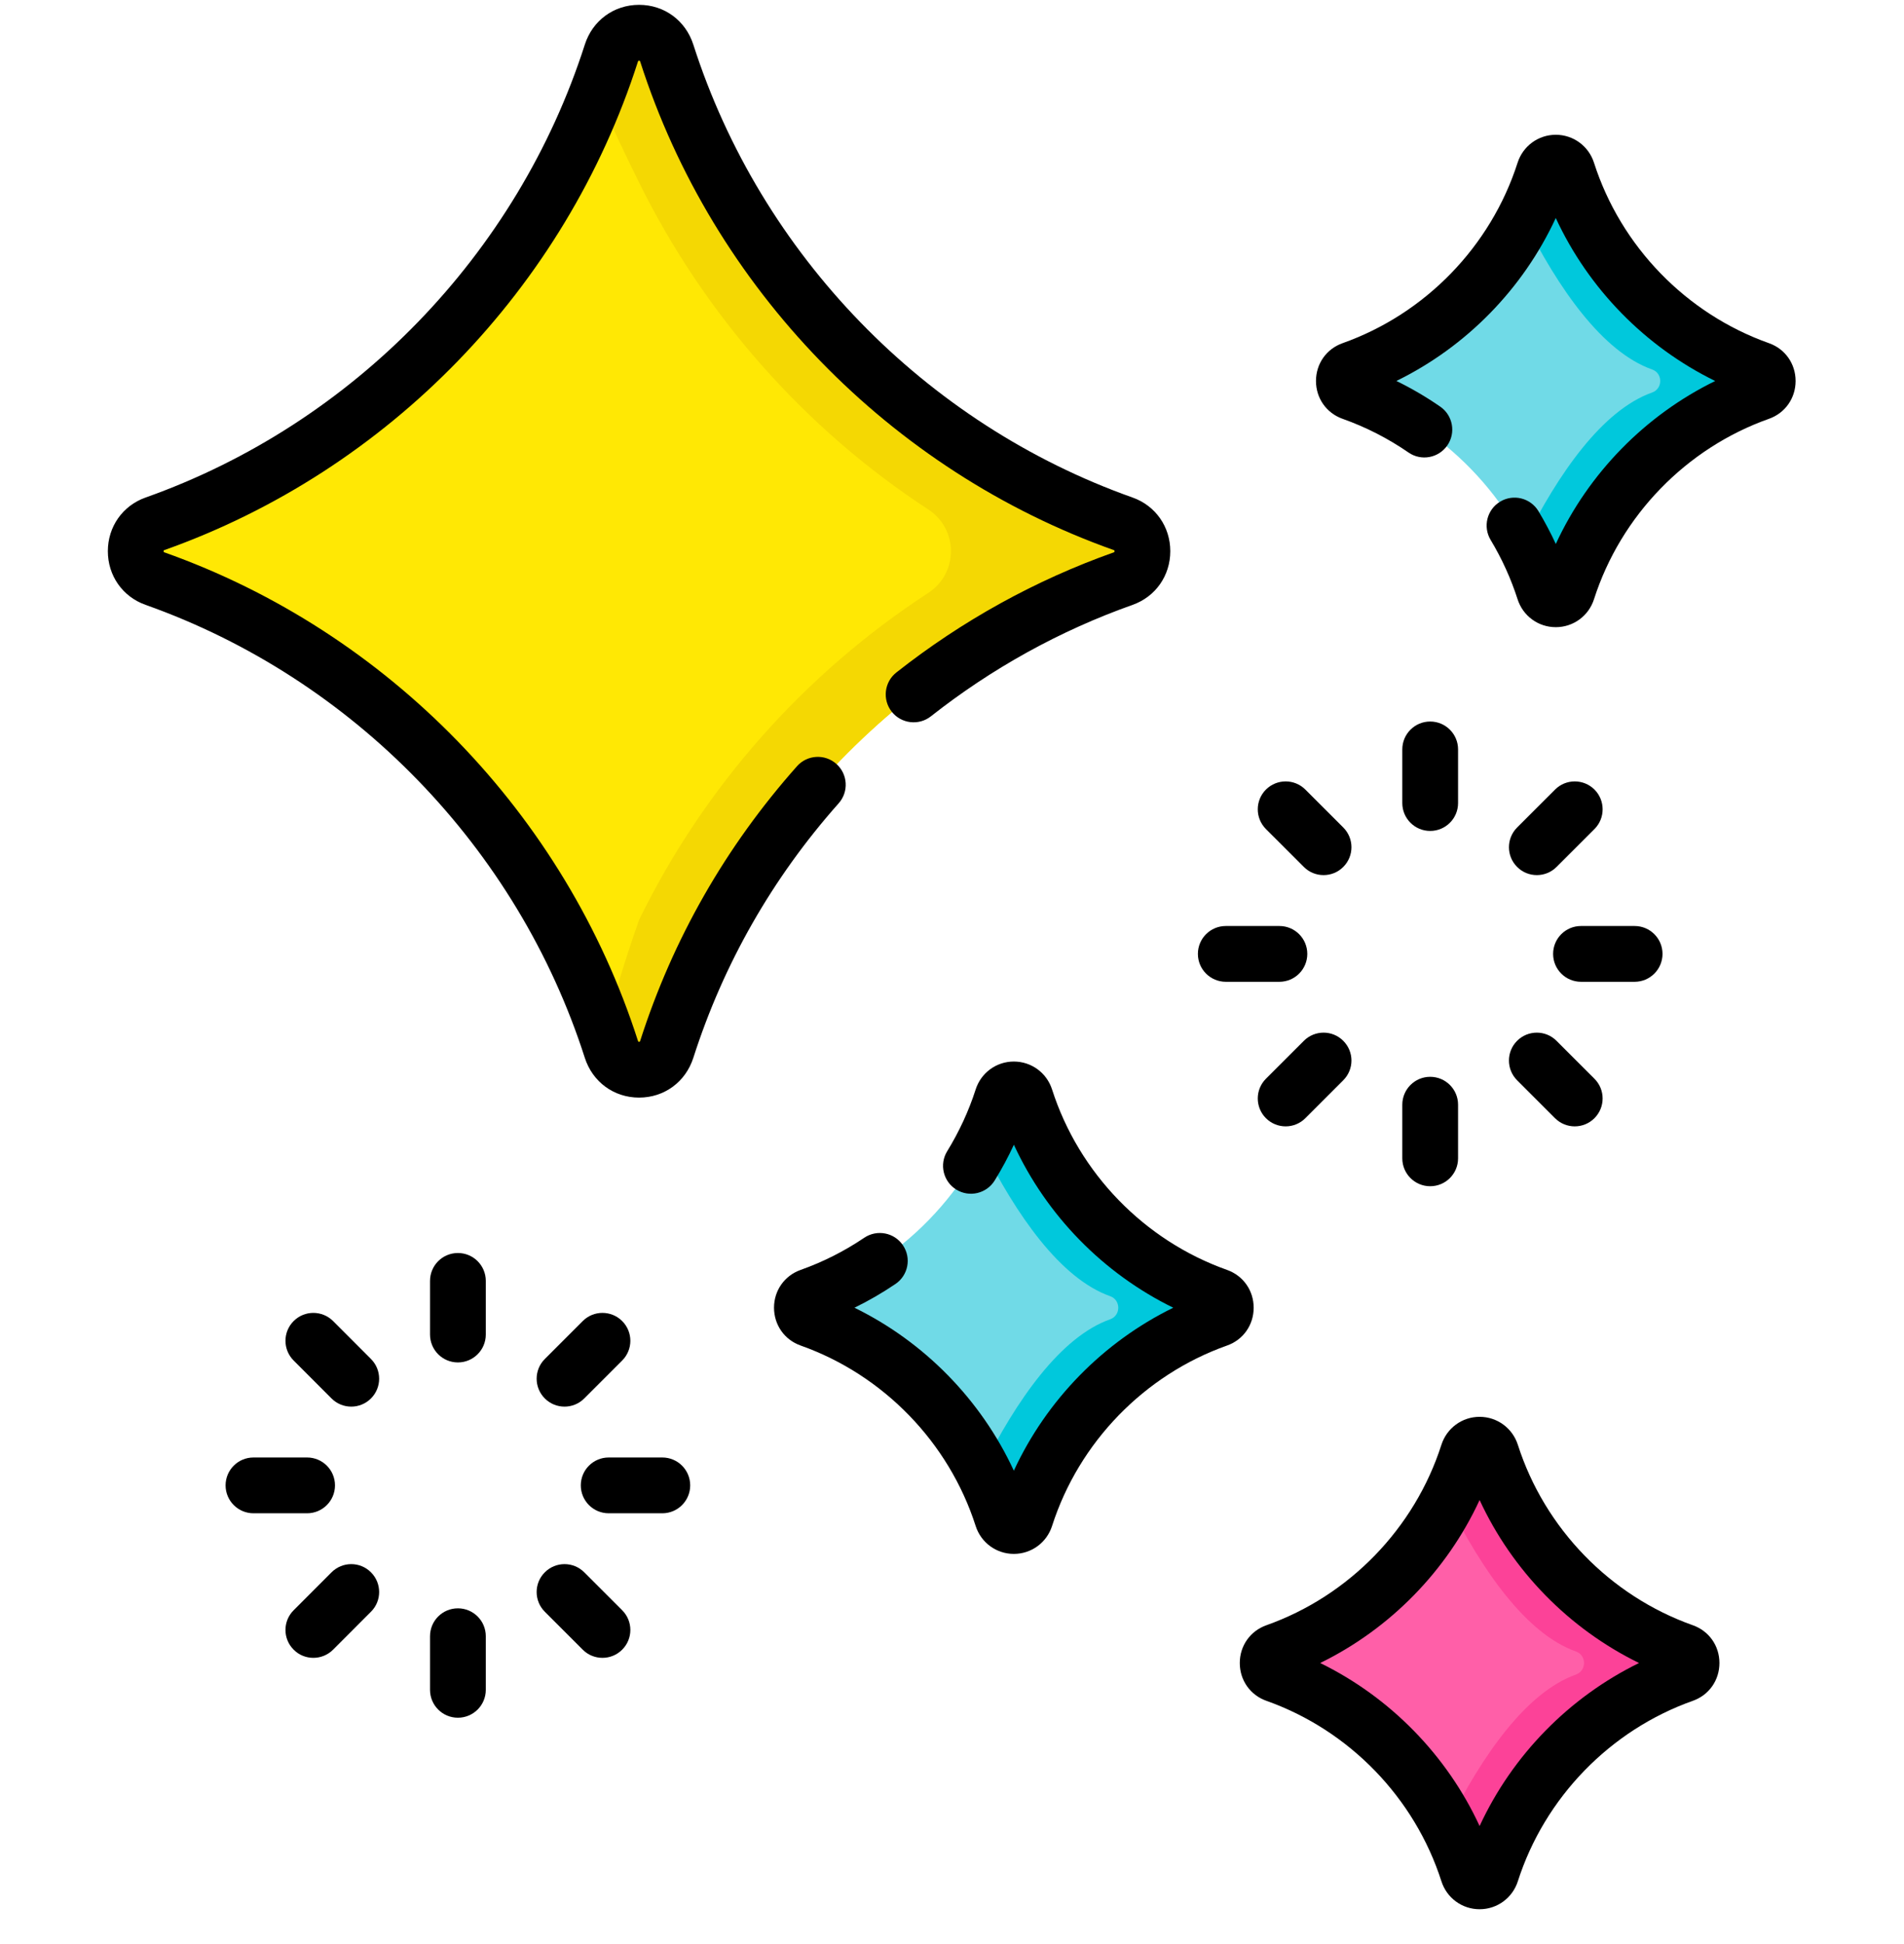 <svg width="48" height="49" viewBox="0 0 48 49" fill="none" xmlns="http://www.w3.org/2000/svg">
<g clip-path="url(#clip0_1463_1615)">
<path d="M15.413 26.447C13.64 20.919 9.356 16.516 3.903 14.582C3.262 14.355 3.262 13.432 3.903 13.204C9.356 11.27 13.64 6.867 15.413 1.339C15.633 0.653 16.589 0.653 16.809 1.339C18.582 6.867 22.866 11.27 28.319 13.204C28.96 13.432 28.96 14.355 28.319 14.582C22.866 16.516 18.582 20.919 16.809 26.447C16.589 27.133 15.633 27.133 15.413 26.447Z" fill="#FFE804"/>
<path d="M28.319 14.582C22.866 16.516 18.582 20.92 16.81 26.447C16.589 27.133 15.633 27.133 15.412 26.447C15.362 26.289 15.309 26.131 15.253 25.975C15.478 25.117 15.759 24.186 16.111 23.187C17.748 19.832 20.285 16.974 23.401 14.945C24.163 14.449 24.164 13.338 23.402 12.841C20.29 10.81 17.764 7.946 16.111 4.6C15.754 3.88 15.402 3.128 15.051 2.362C15.181 2.027 15.301 1.686 15.412 1.34C15.633 0.653 16.589 0.653 16.81 1.34C18.582 6.867 22.866 11.27 28.319 13.204C28.96 13.432 28.96 14.355 28.319 14.582Z" fill="#F4D803"/>
<path d="M25.265 38.247C24.519 35.919 22.715 34.065 20.419 33.251C20.149 33.155 20.149 32.767 20.419 32.671C22.715 31.857 24.519 30.003 25.265 27.675C25.358 27.387 25.761 27.387 25.853 27.675C26.6 30.003 28.403 31.857 30.7 32.671C30.969 32.767 30.969 33.155 30.7 33.251C28.403 34.065 26.6 35.919 25.853 38.247C25.761 38.535 25.358 38.535 25.265 38.247Z" fill="#70DAE7"/>
<path d="M30.699 33.252C28.403 34.066 26.6 35.92 25.854 38.247C25.76 38.536 25.358 38.536 25.265 38.247C25.129 37.824 24.958 37.415 24.755 37.026C24.755 37.026 24.755 37.026 24.755 37.025C25.625 35.292 26.733 33.696 27.989 33.252C28.259 33.155 28.259 32.767 27.989 32.671C26.733 32.226 25.625 30.631 24.755 28.897C24.755 28.896 24.755 28.896 24.755 28.896C24.958 28.508 25.129 28.099 25.265 27.676C25.358 27.387 25.76 27.387 25.854 27.676C26.599 30.003 28.403 31.857 30.699 32.671C30.97 32.767 30.97 33.155 30.699 33.252Z" fill="#00C8DC"/>
<path d="M37.008 47.202C36.261 44.874 34.457 43.021 32.161 42.206C31.891 42.111 31.891 41.722 32.161 41.626C34.457 40.812 36.261 38.958 37.008 36.631C37.1 36.342 37.503 36.342 37.595 36.631C38.342 38.958 40.145 40.812 42.441 41.626C42.711 41.722 42.711 42.111 42.441 42.206C40.145 43.021 38.342 44.874 37.595 47.202C37.503 47.491 37.1 47.491 37.008 47.202Z" fill="#FF5FA8"/>
<path d="M42.441 42.207C40.145 43.021 38.341 44.875 37.596 47.202C37.502 47.491 37.1 47.491 37.007 47.202C36.871 46.779 36.7 46.37 36.498 45.982C36.498 45.982 36.498 45.982 36.498 45.98C37.367 44.247 38.475 42.652 39.731 42.207C40.001 42.11 40.001 41.721 39.731 41.626C38.475 41.181 37.367 39.586 36.498 37.852C36.498 37.851 36.498 37.851 36.498 37.851C36.7 37.463 36.871 37.054 37.007 36.631C37.1 36.342 37.502 36.342 37.596 36.631C38.341 38.958 40.145 40.812 42.441 41.626C42.711 41.722 42.711 42.11 42.441 42.207Z" fill="#FC4298"/>
<path d="M38.927 14.888C38.181 12.561 36.377 10.707 34.081 9.893C33.811 9.797 33.811 9.408 34.081 9.313C36.377 8.498 38.181 6.645 38.927 4.317C39.02 4.028 39.422 4.028 39.515 4.317C40.262 6.644 42.066 8.498 44.361 9.313C44.631 9.408 44.631 9.797 44.361 9.893C42.066 10.707 40.262 12.561 39.515 14.888C39.422 15.177 39.02 15.177 38.927 14.888Z" fill="#70DAE7"/>
<path d="M44.362 9.893C42.066 10.707 40.262 12.561 39.516 14.889C39.422 15.177 39.02 15.177 38.927 14.889C38.792 14.465 38.621 14.057 38.418 13.668C38.418 13.668 38.418 13.668 38.418 13.667C39.287 11.933 40.395 10.338 41.651 9.893C41.922 9.797 41.922 9.408 41.651 9.313C40.395 8.868 39.287 7.272 38.418 5.539C38.418 5.538 38.418 5.538 38.418 5.538C38.621 5.149 38.792 4.741 38.927 4.318C39.02 4.029 39.422 4.029 39.516 4.318C40.262 6.644 42.066 8.499 44.362 9.313C44.632 9.408 44.632 9.797 44.362 9.893Z" fill="#00C8DC"/>
<path d="M16.111 27.665C15.476 27.665 14.939 27.271 14.743 26.662C13.046 21.37 8.906 17.102 3.668 15.245C3.091 15.04 2.719 14.51 2.719 13.893C2.719 13.277 3.091 12.746 3.668 12.541C8.906 10.684 13.046 6.416 14.743 1.125C14.938 0.516 15.476 0.122 16.111 0.122C16.747 0.122 17.283 0.516 17.479 1.125C19.176 6.416 23.316 10.684 28.554 12.541C29.131 12.746 29.503 13.277 29.503 13.893C29.503 14.51 29.131 15.04 28.554 15.245C26.72 15.896 25.009 16.841 23.468 18.055C23.163 18.295 22.721 18.243 22.48 17.938C22.24 17.633 22.292 17.19 22.597 16.95C24.259 15.641 26.105 14.621 28.084 13.92C28.091 13.917 28.094 13.915 28.094 13.915C28.098 13.908 28.099 13.881 28.092 13.87C28.092 13.87 28.089 13.869 28.084 13.867C22.436 11.864 17.97 7.261 16.14 1.554C16.134 1.537 16.129 1.532 16.129 1.532C16.123 1.527 16.099 1.527 16.093 1.532C16.093 1.532 16.088 1.537 16.082 1.554C14.252 7.261 9.787 11.864 4.138 13.867C4.13 13.869 4.128 13.871 4.128 13.871C4.124 13.879 4.123 13.906 4.129 13.916C4.13 13.916 4.133 13.918 4.138 13.92C9.787 15.923 14.252 20.526 16.082 26.232C16.088 26.25 16.093 26.255 16.093 26.255C16.099 26.26 16.123 26.26 16.129 26.255C16.129 26.255 16.134 26.25 16.14 26.232C16.962 23.669 18.292 21.34 20.092 19.313C20.349 19.023 20.794 18.996 21.084 19.254C21.375 19.512 21.401 19.956 21.143 20.247C19.474 22.127 18.241 24.285 17.479 26.662C17.283 27.271 16.747 27.665 16.111 27.665Z" fill="black"/>
<path d="M25.559 39.166C25.118 39.166 24.731 38.883 24.596 38.461C23.92 36.354 22.271 34.654 20.184 33.914C19.777 33.77 19.514 33.396 19.513 32.961C19.513 32.527 19.777 32.153 20.184 32.008C20.748 31.808 21.287 31.536 21.787 31.198C22.109 30.981 22.546 31.065 22.763 31.387C22.981 31.709 22.896 32.146 22.574 32.363C22.243 32.587 21.898 32.787 21.541 32.961C23.306 33.825 24.735 35.286 25.559 37.069C26.384 35.286 27.813 33.825 29.578 32.961C27.813 32.097 26.384 30.636 25.56 28.853C25.417 29.162 25.256 29.463 25.076 29.754C24.873 30.084 24.44 30.187 24.109 29.984C23.778 29.78 23.675 29.347 23.879 29.016C24.18 28.526 24.422 28.003 24.596 27.461C24.731 27.039 25.118 26.756 25.559 26.756C26 26.756 26.388 27.039 26.523 27.461C27.199 29.568 28.848 31.268 30.934 32.008C31.342 32.153 31.605 32.527 31.605 32.961C31.605 33.396 31.342 33.77 30.934 33.914C28.848 34.654 27.199 36.354 26.523 38.461C26.388 38.883 26 39.166 25.559 39.166Z" fill="black"/>
<path d="M37.301 48.122C36.86 48.122 36.473 47.839 36.338 47.417C35.662 45.309 34.013 43.609 31.926 42.869C31.519 42.725 31.255 42.351 31.255 41.916C31.255 41.482 31.519 41.108 31.926 40.964C34.013 40.224 35.662 38.524 36.338 36.416C36.473 35.995 36.86 35.711 37.301 35.711C37.742 35.711 38.13 35.995 38.265 36.416C38.941 38.524 40.59 40.224 42.676 40.964C43.084 41.108 43.347 41.482 43.347 41.916C43.347 42.351 43.084 42.725 42.676 42.869C40.59 43.609 38.941 45.309 38.265 47.417C38.13 47.839 37.742 48.122 37.301 48.122ZM33.282 41.916C35.047 42.78 36.477 44.242 37.301 46.025C38.126 44.242 39.555 42.78 41.32 41.916C39.555 41.053 38.126 39.591 37.301 37.808C36.477 39.591 35.047 41.053 33.282 41.916Z" fill="black"/>
<path d="M39.221 15.808C38.78 15.808 38.393 15.525 38.258 15.103C38.091 14.582 37.862 14.08 37.579 13.609C37.379 13.276 37.486 12.844 37.819 12.644C38.152 12.443 38.584 12.551 38.784 12.883C38.945 13.151 39.091 13.427 39.222 13.71C40.046 11.928 41.476 10.466 43.24 9.603C41.475 8.739 40.046 7.277 39.221 5.495C38.397 7.277 36.968 8.739 35.203 9.602C35.586 9.789 35.955 10.005 36.308 10.249C36.627 10.469 36.708 10.907 36.487 11.227C36.266 11.546 35.829 11.627 35.509 11.406C34.993 11.05 34.433 10.764 33.846 10.556C33.439 10.411 33.176 10.037 33.176 9.603C33.176 9.168 33.439 8.794 33.846 8.65C35.933 7.91 37.582 6.21 38.258 4.103C38.393 3.681 38.78 3.397 39.221 3.397C39.663 3.397 40.05 3.681 40.185 4.103C40.861 6.21 42.51 7.91 44.596 8.65C45.004 8.794 45.267 9.168 45.267 9.603C45.267 10.037 45.004 10.411 44.596 10.556C42.51 11.295 40.861 12.995 40.185 15.103C40.05 15.525 39.663 15.808 39.221 15.808Z" fill="black"/>
<path d="M36.055 20.944C35.667 20.944 35.352 20.629 35.352 20.241V18.889C35.352 18.501 35.667 18.186 36.055 18.186C36.444 18.186 36.758 18.501 36.758 18.889V20.241C36.758 20.629 36.444 20.944 36.055 20.944Z" fill="black"/>
<path d="M36.055 29.899C35.667 29.899 35.352 29.584 35.352 29.196V27.844C35.352 27.456 35.667 27.141 36.055 27.141C36.444 27.141 36.758 27.456 36.758 27.844V29.196C36.758 29.584 36.444 29.899 36.055 29.899Z" fill="black"/>
<path d="M41.209 24.746H39.857C39.469 24.746 39.154 24.431 39.154 24.043C39.154 23.654 39.469 23.34 39.857 23.34H41.209C41.597 23.34 41.912 23.654 41.912 24.043C41.912 24.431 41.597 24.746 41.209 24.746Z" fill="black"/>
<path d="M32.254 24.746H30.902C30.514 24.746 30.199 24.431 30.199 24.043C30.199 23.654 30.514 23.34 30.902 23.34H32.254C32.642 23.34 32.957 23.654 32.957 24.043C32.957 24.431 32.642 24.746 32.254 24.746Z" fill="black"/>
<path d="M38.744 22.057C38.564 22.057 38.384 21.989 38.247 21.851C37.972 21.577 37.972 21.132 38.247 20.857L39.203 19.901C39.477 19.627 39.922 19.627 40.197 19.901C40.471 20.176 40.471 20.621 40.197 20.896L39.241 21.851C39.104 21.989 38.923 22.057 38.744 22.057Z" fill="black"/>
<path d="M32.412 28.39C32.231 28.39 32.052 28.321 31.914 28.184C31.64 27.909 31.64 27.464 31.914 27.19L32.87 26.234C33.145 25.959 33.59 25.959 33.864 26.234C34.139 26.509 34.139 26.953 33.864 27.228L32.908 28.184C32.771 28.321 32.591 28.39 32.412 28.39Z" fill="black"/>
<path d="M39.699 28.39C39.52 28.39 39.339 28.321 39.202 28.184L38.246 27.228C37.972 26.953 37.972 26.508 38.246 26.234C38.521 25.959 38.966 25.959 39.24 26.234L40.196 27.19C40.471 27.464 40.471 27.909 40.196 28.184C40.059 28.321 39.879 28.39 39.699 28.39Z" fill="black"/>
<path d="M33.367 22.057C33.187 22.057 33.007 21.989 32.87 21.851L31.914 20.896C31.64 20.621 31.64 20.176 31.914 19.901C32.189 19.627 32.634 19.627 32.908 19.901L33.864 20.857C34.139 21.132 34.139 21.577 33.864 21.851C33.727 21.989 33.547 22.057 33.367 22.057Z" fill="black"/>
<path d="M11.544 34.34C11.155 34.34 10.841 34.025 10.841 33.637V32.285C10.841 31.897 11.155 31.582 11.544 31.582C11.932 31.582 12.247 31.897 12.247 32.285V33.637C12.247 34.025 11.932 34.34 11.544 34.34Z" fill="black"/>
<path d="M11.544 43.295C11.155 43.295 10.841 42.981 10.841 42.592V41.241C10.841 40.852 11.155 40.538 11.544 40.538C11.932 40.538 12.247 40.852 12.247 41.241V42.592C12.247 42.981 11.932 43.295 11.544 43.295Z" fill="black"/>
<path d="M16.697 38.142H15.345C14.957 38.142 14.642 37.827 14.642 37.439C14.642 37.05 14.957 36.736 15.345 36.736H16.697C17.085 36.736 17.4 37.05 17.4 37.439C17.4 37.827 17.085 38.142 16.697 38.142Z" fill="black"/>
<path d="M7.742 38.142H6.39C6.002 38.142 5.687 37.827 5.687 37.439C5.687 37.05 6.002 36.736 6.39 36.736H7.742C8.13 36.736 8.445 37.05 8.445 37.439C8.445 37.827 8.13 38.142 7.742 38.142Z" fill="black"/>
<path d="M14.232 35.454C14.052 35.454 13.872 35.385 13.735 35.248C13.46 34.973 13.46 34.528 13.735 34.253L14.691 33.297C14.965 33.023 15.41 33.023 15.685 33.297C15.96 33.572 15.96 34.017 15.685 34.292L14.729 35.248C14.592 35.385 14.412 35.454 14.232 35.454Z" fill="black"/>
<path d="M7.899 41.786C7.72 41.786 7.539 41.718 7.403 41.58C7.128 41.306 7.128 40.86 7.403 40.586L8.358 39.63C8.633 39.355 9.078 39.355 9.352 39.63C9.627 39.904 9.627 40.35 9.352 40.624L8.397 41.58C8.259 41.718 8.079 41.786 7.899 41.786Z" fill="black"/>
<path d="M15.188 41.786C15.008 41.786 14.828 41.718 14.691 41.58L13.735 40.624C13.46 40.35 13.46 39.904 13.735 39.63C14.009 39.355 14.455 39.355 14.729 39.63L15.685 40.586C15.96 40.86 15.96 41.306 15.685 41.58C15.547 41.718 15.368 41.786 15.188 41.786Z" fill="black"/>
<path d="M8.855 35.454C8.675 35.454 8.495 35.385 8.358 35.248L7.403 34.292C7.128 34.017 7.128 33.572 7.403 33.297C7.677 33.023 8.122 33.023 8.397 33.297L9.352 34.253C9.627 34.528 9.627 34.973 9.352 35.248C9.215 35.385 9.035 35.454 8.855 35.454Z" fill="black"/>
</g>
<defs>
<clipPath id="clip0_1463_1615">
<rect width="48" height="48" fill="white" transform="translate(0 0.122)"/>
</clipPath>
</defs>
</svg>
